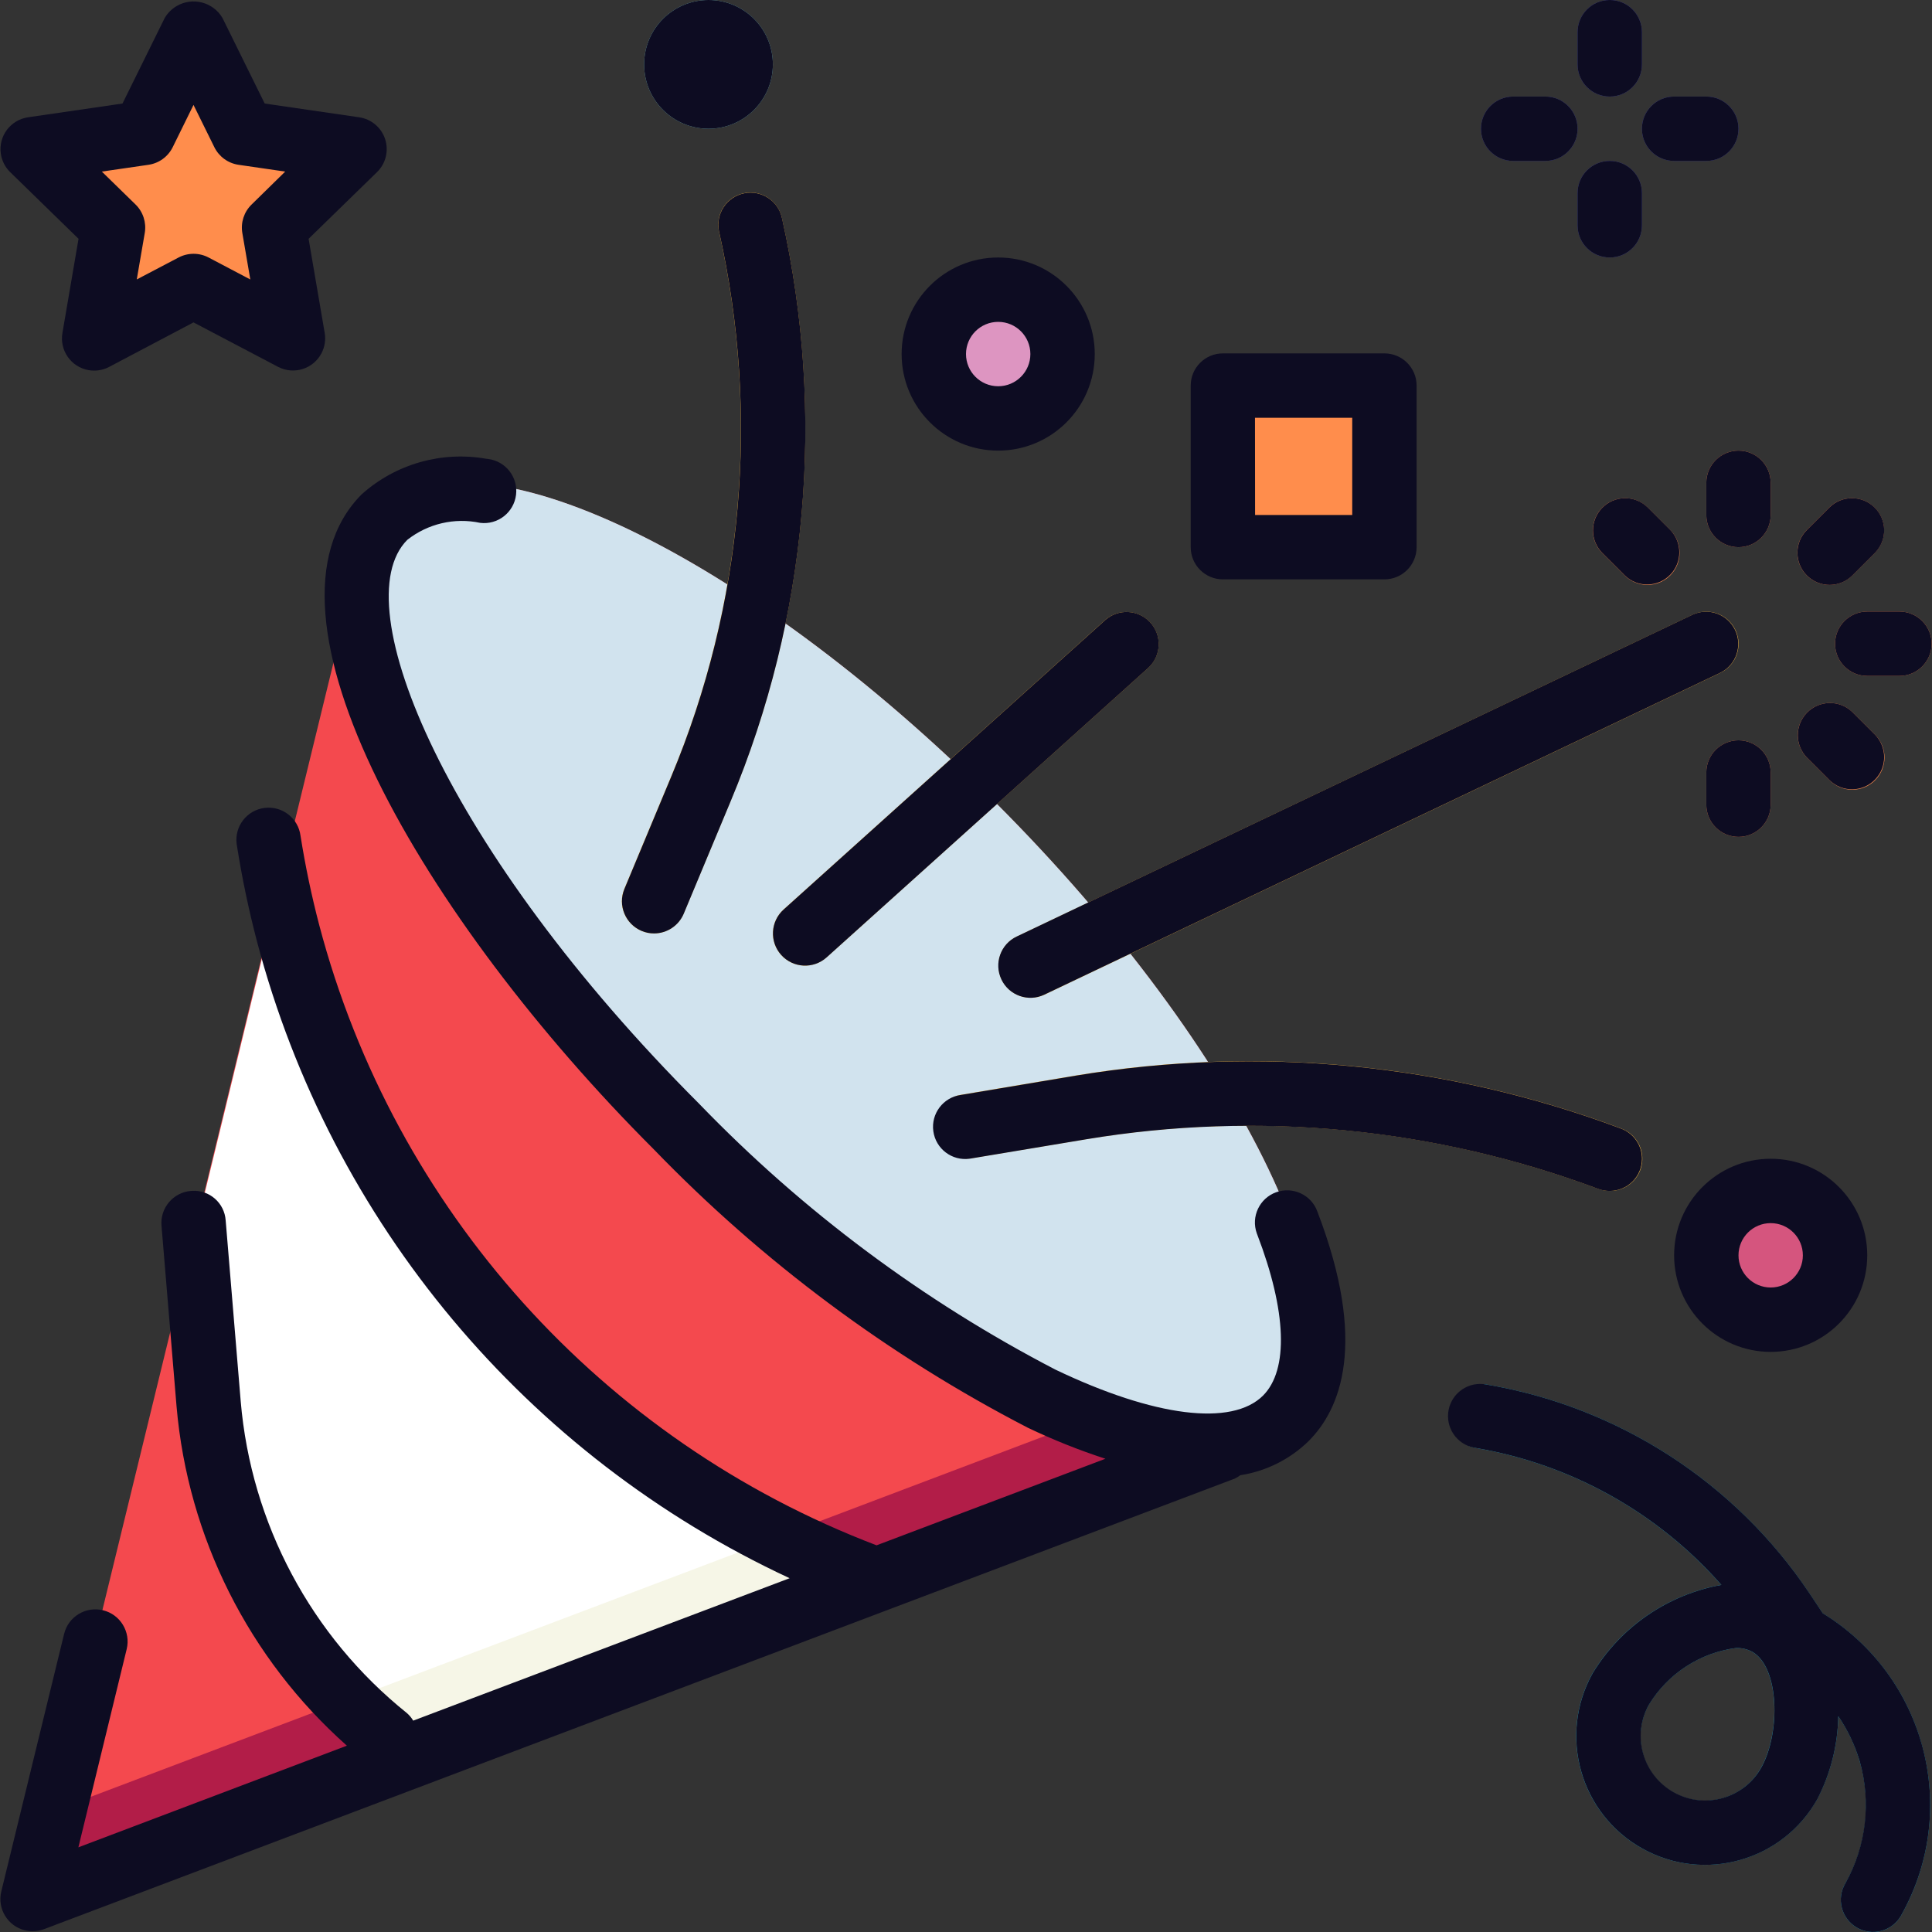 <svg width="100" height="100" viewBox="0 0 100 100" fill="none" xmlns="http://www.w3.org/2000/svg">
<rect x="0" y="0" width="100" height="100" fill="#333333" stroke="none"/>
<path d="M51.526 41.542C38.613 28.631 24.453 21.855 19.898 26.408C19.399 26.932 19.031 27.567 18.826 28.261L18.752 28.187L14.402 46.014L10.071 63.787L4.936 84.832L1.686 98.16L20.93 90.878L45.407 81.617L64.934 74.228L64.911 74.204C65.565 73.996 66.163 73.642 66.66 73.17C71.215 68.615 64.439 54.455 51.526 41.542Z" fill="#F4494E"/>
<path d="M51.526 41.537C38.613 28.624 24.453 21.848 19.899 26.402C15.345 30.957 22.12 45.117 35.033 58.029C47.946 70.942 62.106 77.718 66.66 73.164C71.215 68.61 64.439 54.45 51.526 41.537Z" fill="#D1E3EE"/>
<path d="M63.162 74.804C60.83 74.845 58.517 74.386 56.378 73.458L40.417 79.498L15.932 88.751L2.802 93.719L1.686 98.295L20.93 91.013L45.407 81.752L63.328 74.971L63.162 74.804Z" fill="#B21D48"/>
<path d="M83.32 61.642C83.121 61.642 82.923 61.606 82.735 61.538C74.278 58.369 65.135 57.48 56.226 58.962L50.275 59.953C49.364 60.083 48.52 59.45 48.39 58.539C48.264 57.659 48.852 56.835 49.725 56.668L55.678 55.668C65.164 54.092 74.899 55.037 83.905 58.409C84.771 58.72 85.22 59.674 84.909 60.54C84.669 61.209 84.031 61.652 83.32 61.642Z" fill="#FFBF41"/>
<path d="M53.334 51.646C52.414 51.641 51.672 50.891 51.678 49.971C51.681 49.335 52.046 48.758 52.618 48.481L87.604 31.821C88.435 31.425 89.429 31.778 89.825 32.609C90.221 33.44 89.868 34.434 89.037 34.83L54.05 51.49C53.826 51.594 53.581 51.648 53.334 51.646Z" fill="#FFBF41"/>
<path d="M33.85 48.314C33.631 48.315 33.413 48.271 33.211 48.186C32.361 47.832 31.96 46.856 32.314 46.007V46.007L34.737 40.194C38.464 31.288 39.333 21.445 37.224 12.024C37.008 11.129 37.558 10.229 38.452 10.013C39.347 9.797 40.247 10.347 40.463 11.241C40.468 11.261 40.472 11.28 40.476 11.3C42.735 21.393 41.804 31.937 37.811 41.477L35.386 47.29C35.128 47.91 34.522 48.314 33.85 48.314Z" fill="#FFBF41"/>
<path d="M91.65 68.307C93.491 68.307 94.982 66.815 94.982 64.975C94.982 63.135 93.491 61.643 91.65 61.643C89.81 61.643 88.318 63.135 88.318 64.975C88.318 66.815 89.81 68.307 91.65 68.307Z" fill="#D5557E"/>
<path d="M51.666 21.658C53.506 21.658 54.998 20.166 54.998 18.326C54.998 16.486 53.506 14.994 51.666 14.994C49.826 14.994 48.334 16.486 48.334 18.326C48.334 20.166 49.826 21.658 51.666 21.658Z" fill="#DD95C1"/>
<path d="M36.672 6.664C34.832 6.664 33.34 5.172 33.34 3.332C33.34 1.492 34.832 0 36.672 0C38.512 0 40.004 1.492 40.004 3.332C40.004 5.172 38.512 6.664 36.672 6.664Z" fill="#7FCCCB"/>
<path d="M83.32 13.328C82.4 13.328 81.654 12.582 81.654 11.662V9.996C81.654 9.076 82.4 8.33 83.32 8.33C84.24 8.33 84.986 9.076 84.986 9.996V11.662C84.986 12.582 84.24 13.328 83.32 13.328Z" fill="#4E51A6"/>
<path d="M83.32 4.998C82.4 4.998 81.654 4.252 81.654 3.332V1.666C81.654 0.746 82.4 0 83.32 0C84.24 0 84.986 0.746 84.986 1.666V3.332C84.986 4.252 84.24 4.998 83.32 4.998Z" fill="#4E51A6"/>
<path d="M88.318 8.33H86.652C85.732 8.33 84.986 7.584 84.986 6.664C84.986 5.744 85.732 4.998 86.652 4.998H88.318C89.238 4.998 89.984 5.744 89.984 6.664C89.984 7.584 89.238 8.33 88.318 8.33Z" fill="#4E51A6"/>
<path d="M79.988 8.33H78.322C77.402 8.33 76.656 7.584 76.656 6.664C76.656 5.744 77.402 4.998 78.322 4.998H79.988C80.908 4.998 81.654 5.744 81.654 6.664C81.654 7.584 80.908 8.33 79.988 8.33Z" fill="#4E51A6"/>
<path d="M14.91 48.315C14.723 47.602 14.557 46.882 14.402 46.149L10.07 63.922L10.403 67.985C11.13 76.648 14.851 84.788 20.928 91.005L45.407 81.752C45.273 81.71 45.135 81.68 45.002 81.635C30.159 76.07 18.939 63.646 14.91 48.315Z" fill="white"/>
<path d="M45.406 81.751C45.273 81.71 45.134 81.68 45.001 81.635C43.397 81.028 41.827 80.337 40.296 79.564L18.248 87.906C19.084 88.99 19.979 90.027 20.929 91.013L45.406 81.751Z" fill="#F6F6E7"/>
<path d="M71.658 19.957V28.322H63.293V19.957H71.658Z" fill="#FF8D4C"/>
<path d="M41.669 49.981C40.749 49.98 40.004 49.234 40.004 48.314C40.004 47.842 40.204 47.393 40.555 47.077L57.215 32.083C57.911 31.481 58.963 31.557 59.565 32.252C60.15 32.929 60.097 33.947 59.444 34.558L42.784 49.553C42.478 49.828 42.081 49.98 41.669 49.981Z" fill="#FFBF41"/>
<path d="M89.984 43.316C89.064 43.316 88.318 42.571 88.318 41.651V39.984C88.318 39.064 89.064 38.319 89.984 38.319C90.904 38.319 91.65 39.064 91.65 39.984V41.651C91.65 42.571 90.904 43.316 89.984 43.316Z" fill="#FF8D4C"/>
<path d="M95.876 40.876C95.434 40.877 95.01 40.701 94.698 40.387L93.52 39.209C92.881 38.548 92.899 37.493 93.561 36.854C94.207 36.23 95.23 36.23 95.876 36.854L97.054 38.032C97.705 38.682 97.704 39.737 97.054 40.388C96.742 40.7 96.318 40.876 95.876 40.876Z" fill="#FF8D4C"/>
<path d="M98.314 34.986H96.648C95.728 34.986 94.982 34.24 94.982 33.32C94.982 32.4 95.728 31.654 96.648 31.654H98.314C99.234 31.654 99.981 32.4 99.981 33.32C99.981 34.24 99.234 34.986 98.314 34.986Z" fill="#FF8D4C"/>
<path d="M94.697 30.275C93.777 30.275 93.031 29.529 93.031 28.608C93.031 28.167 93.207 27.743 93.519 27.431L94.697 26.253C95.359 25.614 96.413 25.632 97.053 26.294C97.676 26.939 97.676 27.963 97.053 28.609L95.875 29.787C95.562 30.099 95.139 30.275 94.697 30.275Z" fill="#FF8D4C"/>
<path d="M89.984 28.322C89.064 28.322 88.318 27.576 88.318 26.656V24.99C88.318 24.07 89.064 23.324 89.984 23.324C90.904 23.324 91.65 24.07 91.65 24.99V26.656C91.65 27.576 90.904 28.322 89.984 28.322Z" fill="#FF8D4C"/>
<path d="M85.271 30.275C84.829 30.275 84.405 30.099 84.093 29.787L82.915 28.609C82.276 27.947 82.294 26.892 82.956 26.253C83.601 25.63 84.625 25.63 85.271 26.253L86.449 27.431C87.099 28.082 87.099 29.137 86.448 29.787C86.136 30.099 85.712 30.275 85.271 30.275Z" fill="#FF8D4C"/>
<path d="M10.016 1.666L12.59 6.882L18.346 7.719L14.181 11.779L15.164 17.512L10.016 14.804L4.868 17.512L5.851 11.779L1.686 7.719L7.442 6.882L10.016 1.666Z" fill="#FF8D4C"/>
<path d="M99.454 90.242C98.661 87.433 96.837 85.028 94.346 83.509L93.659 82.48C89.811 76.724 83.759 72.811 76.931 71.662C76.02 71.532 75.176 72.165 75.046 73.076C74.921 73.956 75.508 74.78 76.381 74.947C81.306 75.783 85.794 78.285 89.094 82.035C86.32 82.534 83.892 84.201 82.43 86.611C80.636 89.825 81.787 93.884 85 95.678C88.214 97.473 92.273 96.322 94.067 93.109C94.753 91.786 95.123 90.322 95.149 88.832C96.921 91.407 97.063 94.769 95.514 97.484C95.044 98.275 95.305 99.297 96.097 99.766C96.888 100.236 97.91 99.975 98.379 99.184C98.394 99.158 98.409 99.133 98.422 99.106C99.936 96.408 100.307 93.216 99.454 90.242ZM91.162 91.483C90.273 93.094 88.246 93.679 86.635 92.79C85.023 91.901 84.438 89.874 85.328 88.263C85.333 88.254 85.338 88.245 85.343 88.236C86.326 86.626 87.984 85.547 89.854 85.3C90.144 85.292 90.431 85.359 90.687 85.493C92.093 86.278 92.168 89.68 91.162 91.483Z" fill="#2BB3CE"/>
<path d="M64.196 76.357C65.53 76.152 66.766 75.535 67.731 74.593C69.384 72.941 70.805 69.538 68.188 62.712C67.876 61.846 66.921 61.398 66.055 61.71C65.19 62.022 64.741 62.976 65.053 63.842C65.061 63.863 65.069 63.884 65.077 63.905C66.597 67.87 66.706 70.902 65.375 72.235C63.763 73.844 59.748 73.341 54.629 70.892C47.777 67.335 41.549 62.688 36.188 57.131C23.137 44.079 17.752 31.273 21.082 27.942C22.146 27.104 23.528 26.781 24.853 27.063C25.766 27.175 26.598 26.526 26.71 25.613C26.822 24.699 26.173 23.868 25.26 23.756C25.231 23.752 25.203 23.749 25.174 23.747C22.858 23.337 20.481 24.013 18.727 25.58C12.624 31.691 21.954 47.61 33.839 59.488C39.466 65.311 46.004 70.178 53.197 73.898C54.5 74.521 55.843 75.058 57.217 75.505L45.371 79.985C31.146 74.561 20.407 62.613 16.526 47.891C16.126 46.367 15.8 44.809 15.555 43.26C15.438 42.347 14.604 41.702 13.691 41.818C12.778 41.935 12.133 42.769 12.249 43.682C12.254 43.713 12.258 43.745 12.264 43.776C12.526 45.442 12.876 47.108 13.304 48.737C17.139 63.273 27.241 75.348 40.871 81.688L21.387 89.06C21.299 88.911 21.186 88.776 21.054 88.663C16.103 84.689 12.996 78.858 12.459 72.531L11.681 63.17C11.62 62.263 10.835 61.577 9.928 61.639C9.913 61.64 9.897 61.641 9.882 61.642C8.965 61.718 8.283 62.523 8.359 63.44L9.139 72.805C9.726 79.567 12.88 85.847 17.954 90.356L4.057 95.617L6.557 85.361C6.775 84.467 6.226 83.565 5.332 83.347C4.438 83.129 3.536 83.677 3.318 84.572L0.067 97.9C-0.151 98.794 0.397 99.695 1.291 99.913C1.42 99.945 1.552 99.961 1.685 99.961C1.886 99.961 2.086 99.925 2.275 99.854L63.917 76.53C64.016 76.482 64.109 76.424 64.196 76.357Z" fill="#0D0C22"/>
<path d="M55.681 55.675L49.73 56.674C48.819 56.801 48.182 57.642 48.309 58.554C48.436 59.465 49.277 60.101 50.188 59.975C50.218 59.971 50.248 59.966 50.278 59.96L56.229 58.968C65.139 57.487 74.282 58.376 82.74 61.544C82.927 61.61 83.123 61.644 83.32 61.642C84.24 61.644 84.987 60.899 84.989 59.979C84.99 59.283 84.558 58.659 83.905 58.415C74.9 55.044 65.167 54.099 55.681 55.675Z" fill="#0D0C22"/>
<path d="M51.832 50.697C52.228 51.527 53.221 51.88 54.051 51.485L89.038 34.825C89.864 34.42 90.206 33.422 89.802 32.596C89.404 31.782 88.429 31.436 87.607 31.816L52.62 48.476C51.789 48.871 51.437 49.865 51.832 50.696C51.832 50.697 51.832 50.697 51.832 50.697Z" fill="#0D0C22"/>
<path d="M33.214 48.186C33.417 48.271 33.634 48.315 33.854 48.314C34.526 48.314 35.133 47.91 35.392 47.29L37.814 41.484C41.808 31.944 42.74 21.399 40.48 11.307C40.297 10.405 39.417 9.823 38.515 10.006C37.614 10.19 37.031 11.069 37.214 11.971C37.218 11.991 37.223 12.01 37.228 12.03C39.338 21.451 38.469 31.295 34.742 40.201L32.318 46.014C31.968 46.861 32.369 47.832 33.214 48.186Z" fill="#0D0C22"/>
<path d="M86.652 64.975C86.652 67.735 88.89 69.973 91.65 69.973C94.411 69.973 96.648 67.735 96.648 64.975C96.648 62.214 94.411 59.977 91.65 59.977C88.89 59.977 86.652 62.214 86.652 64.975ZM93.316 64.975C93.316 65.895 92.57 66.641 91.65 66.641C90.73 66.641 89.984 65.895 89.984 64.975C89.984 64.055 90.73 63.309 91.65 63.309C92.57 63.309 93.316 64.055 93.316 64.975Z" fill="#0D0C22"/>
<path d="M56.664 18.326C56.664 15.566 54.426 13.328 51.666 13.328C48.906 13.328 46.668 15.566 46.668 18.326C46.668 21.087 48.906 23.324 51.666 23.324C54.426 23.324 56.664 21.087 56.664 18.326ZM50 18.326C50 17.406 50.746 16.66 51.666 16.66C52.586 16.66 53.332 17.406 53.332 18.326C53.332 19.246 52.586 19.992 51.666 19.992C50.746 19.992 50 19.246 50 18.326Z" fill="#0D0C22"/>
<path d="M36.672 6.664C38.512 6.664 40.004 5.172 40.004 3.332C40.004 1.492 38.512 0 36.672 0C34.832 0 33.34 1.492 33.34 3.332C33.34 5.172 34.832 6.664 36.672 6.664Z" fill="#0D0C22"/>
<path d="M81.654 11.662C81.654 12.582 82.4 13.328 83.32 13.328C84.24 13.328 84.986 12.582 84.986 11.662V9.996C84.986 9.076 84.24 8.33 83.32 8.33C82.4 8.33 81.654 9.076 81.654 9.996V11.662Z" fill="#0D0C22"/>
<path d="M83.32 0C82.4 0 81.654 0.746 81.654 1.666V3.332C81.654 4.252 82.4 4.998 83.32 4.998C84.24 4.998 84.986 4.252 84.986 3.332V1.666C84.986 0.746 84.24 0 83.32 0Z" fill="#0D0C22"/>
<path d="M88.318 4.998H86.652C85.732 4.998 84.986 5.744 84.986 6.664C84.986 7.584 85.732 8.33 86.652 8.33H88.318C89.238 8.33 89.984 7.584 89.984 6.664C89.984 5.744 89.238 4.998 88.318 4.998Z" fill="#0D0C22"/>
<path d="M79.988 4.998H78.322C77.402 4.998 76.656 5.744 76.656 6.664C76.656 7.584 77.402 8.33 78.322 8.33H79.988C80.908 8.33 81.654 7.584 81.654 6.664C81.654 5.744 80.908 4.998 79.988 4.998Z" fill="#0D0C22"/>
<path d="M71.657 29.988C72.577 29.988 73.323 29.242 73.323 28.322V19.957C73.323 19.037 72.577 18.291 71.657 18.291H63.297C62.377 18.291 61.631 19.037 61.631 19.957V28.322C61.631 29.242 62.377 29.988 63.297 29.988H71.657ZM64.958 21.623H69.991V26.656H64.963L64.958 21.623Z" fill="#0D0C22"/>
<path d="M40.435 49.429C41.05 50.113 42.103 50.169 42.788 49.553C42.788 49.553 42.788 49.552 42.789 49.552L59.449 34.558C60.12 33.929 60.155 32.875 59.526 32.203C58.914 31.55 57.896 31.497 57.22 32.082L40.56 47.077C39.876 47.692 39.82 48.745 40.435 49.429Z" fill="#0D0C22"/>
<path d="M91.65 41.651V39.984C91.65 39.064 90.904 38.319 89.984 38.319C89.064 38.319 88.318 39.064 88.318 39.984V41.651C88.318 42.571 89.064 43.316 89.984 43.316C90.904 43.316 91.65 42.571 91.65 41.651Z" fill="#0D0C22"/>
<path d="M93.522 39.21L94.7 40.388C95.362 41.027 96.417 41.009 97.056 40.347C97.679 39.701 97.679 38.678 97.056 38.032L95.878 36.854C95.216 36.215 94.162 36.233 93.522 36.895C92.899 37.541 92.899 38.564 93.522 39.21Z" fill="#0D0C22"/>
<path d="M98.314 31.654H96.648C95.728 31.654 94.982 32.4 94.982 33.32C94.982 34.24 95.728 34.986 96.648 34.986H98.314C99.234 34.986 99.981 34.24 99.981 33.32C99.981 32.4 99.234 31.654 98.314 31.654Z" fill="#0D0C22"/>
<path d="M94.701 30.275C95.143 30.275 95.566 30.099 95.879 29.787L97.057 28.609C97.696 27.947 97.678 26.892 97.016 26.253C96.37 25.63 95.347 25.63 94.701 26.253L93.523 27.431C92.872 28.082 92.873 29.137 93.523 29.787C93.836 30.099 94.259 30.275 94.701 30.275Z" fill="#0D0C22"/>
<path d="M89.984 23.324C89.064 23.324 88.318 24.07 88.318 24.99V26.656C88.318 27.576 89.064 28.322 89.984 28.322C90.904 28.322 91.65 27.576 91.65 26.656V24.99C91.65 24.07 90.904 23.324 89.984 23.324Z" fill="#0D0C22"/>
<path d="M85.276 26.253C84.615 25.614 83.56 25.632 82.921 26.294C82.297 26.939 82.297 27.963 82.921 28.609L84.099 29.787C84.76 30.426 85.815 30.408 86.454 29.746C87.078 29.1 87.078 28.077 86.454 27.431L85.276 26.253Z" fill="#0D0C22"/>
<path d="M19.935 7.204C19.739 6.601 19.217 6.161 18.589 6.071L13.701 5.359L11.515 0.929C11.029 0.104 9.966 -0.171 9.141 0.315C8.887 0.464 8.676 0.676 8.526 0.929L6.34 5.359L1.451 6.071C0.54 6.204 -0.09 7.05 0.043 7.96C0.096 8.322 0.266 8.656 0.528 8.911L4.065 12.36L3.232 17.23C3.073 18.136 3.679 19 4.585 19.158C4.948 19.222 5.321 19.164 5.647 18.992L10.016 16.687L14.389 18.986C15.204 19.414 16.211 19.101 16.639 18.287C16.809 17.962 16.868 17.591 16.806 17.23L15.973 12.36L19.512 8.911C19.967 8.469 20.131 7.807 19.935 7.204ZM13.023 10.586C12.63 10.968 12.451 11.518 12.543 12.059L12.956 14.466L10.795 13.328C10.31 13.073 9.73 13.073 9.244 13.328L7.079 14.464L7.493 12.057C7.585 11.518 7.407 10.968 7.017 10.586L5.271 8.881L7.683 8.53C8.227 8.452 8.696 8.111 8.939 7.619L10.016 5.431L11.095 7.619C11.338 8.11 11.806 8.451 12.348 8.53L14.762 8.881L13.023 10.586Z" fill="#0D0C22"/>
<path d="M94.351 83.509L93.665 82.479C89.814 76.725 83.762 72.812 76.934 71.662C76.031 71.486 75.156 72.075 74.98 72.978C74.804 73.882 75.394 74.756 76.297 74.932C76.326 74.938 76.356 74.943 76.386 74.947C81.311 75.783 85.798 78.285 89.098 82.035C86.324 82.535 83.897 84.202 82.434 86.611C80.64 89.825 81.791 93.885 85.005 95.679C88.219 97.474 92.278 96.323 94.073 93.109C94.755 91.785 95.123 90.321 95.149 88.832C95.634 89.544 96.007 90.326 96.254 91.151C96.861 93.276 96.595 95.555 95.514 97.482C95.044 98.273 95.305 99.295 96.097 99.765C96.888 100.234 97.91 99.973 98.38 99.182C98.395 99.156 98.409 99.131 98.423 99.105C101.47 93.656 99.674 86.772 94.353 83.507L94.351 83.509ZM91.167 91.483C90.271 93.09 88.241 93.666 86.634 92.77C85.862 92.339 85.292 91.619 85.051 90.768C84.807 89.918 84.914 89.006 85.348 88.236C86.331 86.625 87.989 85.546 89.859 85.3C90.149 85.292 90.436 85.359 90.692 85.493C92.097 86.278 92.172 89.68 91.167 91.483Z" fill="#0D0C22"/>
</svg>

